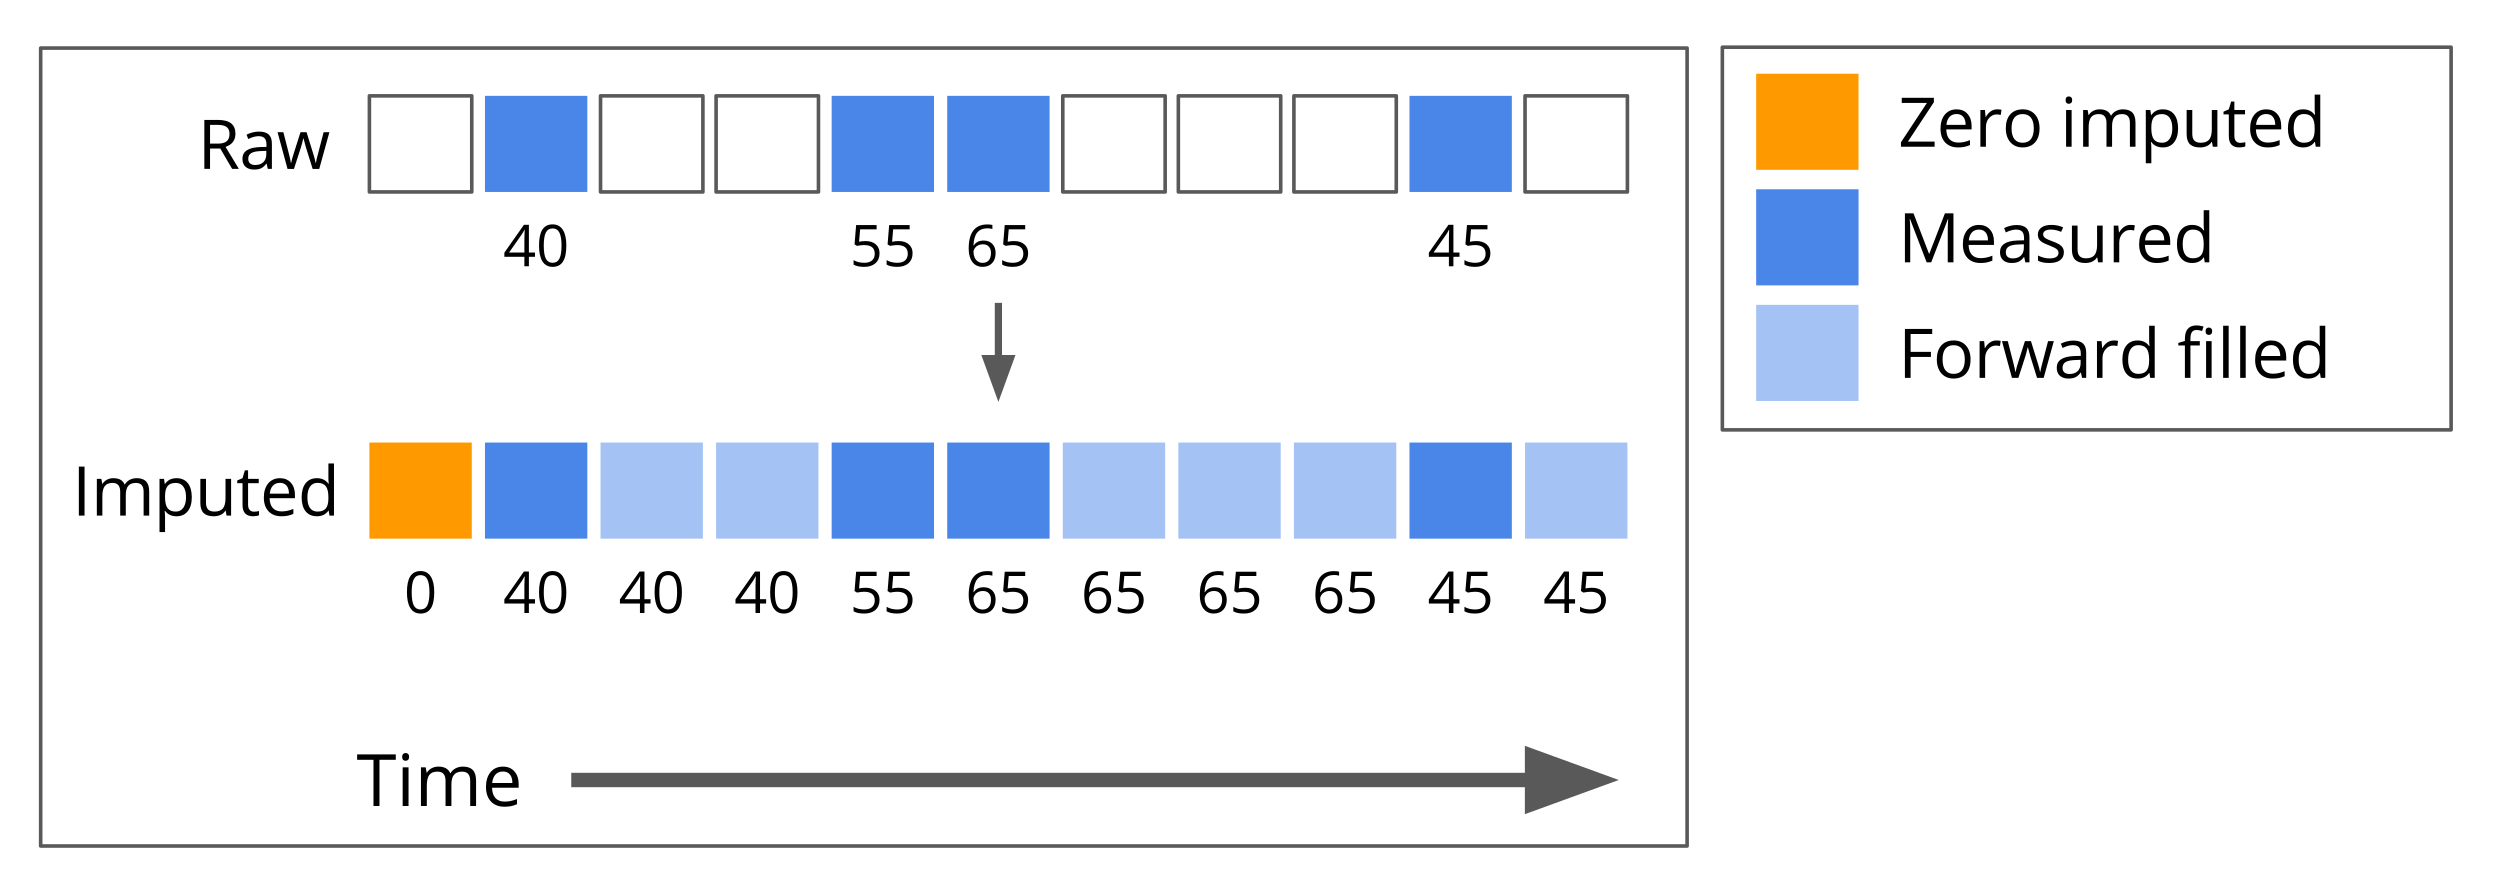 <?xml version="1.0" standalone="yes"?>

<svg version="1.1" viewBox="0.0 0.0 692.26 247.509" fill="none" stroke="none" stroke-linecap="square" stroke-miterlimit="10" xmlns="http://www.w3.org/2000/svg" xmlns:xlink="http://www.w3.org/1999/xlink"><clipPath id="p.0"><path d="m0 0l692.26 0l0 247.509l-692.26 0l0 -247.509z" clip-rule="nonzero"></path></clipPath><g clip-path="url(#p.0)"><path fill="#000000" fill-opacity="0.0" d="m0 0l692.26 0l0 247.509l-692.26 0z" fill-rule="nonzero"></path><path fill="#000000" fill-opacity="0.0" d="m102.289 26.54l28.346 0l0 26.614l-28.346 0z" fill-rule="nonzero"></path><path stroke="#595959" stroke-width="1.0" stroke-linejoin="round" stroke-linecap="butt" d="m102.289 26.54l28.346 0l0 26.614l-28.346 0z" fill-rule="nonzero"></path><path fill="#4a86e8" d="m134.289 26.54l28.346 0l0 26.614l-28.346 0z" fill-rule="nonzero"></path><path fill="#000000" fill-opacity="0.0" d="m166.289 26.54l28.346 0l0 26.614l-28.346 0z" fill-rule="nonzero"></path><path stroke="#595959" stroke-width="1.0" stroke-linejoin="round" stroke-linecap="butt" d="m166.289 26.54l28.346 0l0 26.614l-28.346 0z" fill-rule="nonzero"></path><path fill="#000000" fill-opacity="0.0" d="m198.289 26.54l28.346 0l0 26.614l-28.346 0z" fill-rule="nonzero"></path><path stroke="#595959" stroke-width="1.0" stroke-linejoin="round" stroke-linecap="butt" d="m198.289 26.54l28.346 0l0 26.614l-28.346 0z" fill-rule="nonzero"></path><path fill="#4a86e8" d="m230.289 26.54l28.346 0l0 26.614l-28.346 0z" fill-rule="nonzero"></path><path fill="#4a86e8" d="m262.289 26.54l28.346 0l0 26.614l-28.346 0z" fill-rule="nonzero"></path><path fill="#000000" fill-opacity="0.0" d="m294.289 26.54l28.346 0l0 26.614l-28.346 0z" fill-rule="nonzero"></path><path stroke="#595959" stroke-width="1.0" stroke-linejoin="round" stroke-linecap="butt" d="m294.289 26.54l28.346 0l0 26.614l-28.346 0z" fill-rule="nonzero"></path><path fill="#000000" fill-opacity="0.0" d="m326.289 26.54l28.346 0l0 26.614l-28.346 0z" fill-rule="nonzero"></path><path stroke="#595959" stroke-width="1.0" stroke-linejoin="round" stroke-linecap="butt" d="m326.289 26.54l28.346 0l0 26.614l-28.346 0z" fill-rule="nonzero"></path><path fill="#000000" fill-opacity="0.0" d="m358.289 26.54l28.346 0l0 26.614l-28.346 0z" fill-rule="nonzero"></path><path stroke="#595959" stroke-width="1.0" stroke-linejoin="round" stroke-linecap="butt" d="m358.289 26.54l28.346 0l0 26.614l-28.346 0z" fill-rule="nonzero"></path><path fill="#4a86e8" d="m390.289 26.54l28.346 0l0 26.614l-28.346 0z" fill-rule="nonzero"></path><path fill="#000000" fill-opacity="0.0" d="m422.289 26.54l28.346 0l0 26.614l-28.346 0z" fill-rule="nonzero"></path><path stroke="#595959" stroke-width="1.0" stroke-linejoin="round" stroke-linecap="butt" d="m422.289 26.54l28.346 0l0 26.614l-28.346 0z" fill-rule="nonzero"></path><path fill="#000000" fill-opacity="0.0" d="m124.619 49.378l47.685 0l0 35.496l-47.685 0z" fill-rule="nonzero"></path><path fill="#000000" d="m148.142 71.113l-1.688 0l0 2.625l-1.25 0l0 -2.625l-5.547 0l0 -1.141l5.422 -7.719l1.375 0l0 7.672l1.688 0l0 1.188zm-2.938 -1.188l0 -3.797q0 -1.109 0.078 -2.516l-0.062 0q-0.375 0.75 -0.703 1.234l-3.562 5.078l4.25 0zm11.617 -1.922q0 2.969 -0.938 4.438q-0.938 1.453 -2.859 1.453q-1.844 0 -2.812 -1.5q-0.953 -1.5 -0.953 -4.391q0 -2.984 0.922 -4.422q0.938 -1.453 2.844 -1.453q1.859 0 2.828 1.516q0.969 1.5 0.969 4.359zm-6.25 0q0 2.5 0.578 3.641q0.594 1.125 1.875 1.125q1.297 0 1.875 -1.141q0.594 -1.156 0.594 -3.625q0 -2.453 -0.594 -3.594q-0.578 -1.156 -1.875 -1.156q-1.281 0 -1.875 1.141q-0.578 1.125 -0.578 3.609z" fill-rule="nonzero"></path><path fill="#000000" fill-opacity="0.0" d="m220.619 49.378l47.685 0l0 35.496l-47.685 0z" fill-rule="nonzero"></path><path fill="#000000" d="m239.673 66.753q1.797 0 2.828 0.906q1.047 0.891 1.047 2.438q0 1.781 -1.141 2.797q-1.125 1.0 -3.109 1.0q-1.922 0 -2.938 -0.625l0 -1.25q0.547 0.359 1.359 0.562q0.812 0.188 1.594 0.188q1.375 0 2.141 -0.641q0.766 -0.656 0.766 -1.875q0 -2.391 -2.938 -2.391q-0.734 0 -1.984 0.219l-0.672 -0.422l0.438 -5.344l5.672 0l0 1.188l-4.562 0l-0.297 3.438q0.906 -0.188 1.797 -0.188zm9.148 0q1.797 0 2.828 0.906q1.047 0.891 1.047 2.438q0 1.781 -1.141 2.797q-1.125 1.0 -3.109 1.0q-1.922 0 -2.938 -0.625l0 -1.25q0.547 0.359 1.359 0.562q0.812 0.188 1.594 0.188q1.375 0 2.141 -0.641q0.766 -0.656 0.766 -1.875q0 -2.391 -2.938 -2.391q-0.734 0 -1.984 0.219l-0.672 -0.422l0.438 -5.344l5.672 0l0 1.188l-4.562 0l-0.297 3.438q0.906 -0.188 1.797 -0.188z" fill-rule="nonzero"></path><path fill="#000000" fill-opacity="0.0" d="m252.619 49.378l47.685 0l0 35.496l-47.685 0z" fill-rule="nonzero"></path><path fill="#000000" d="m268.235 68.847q0 -3.359 1.297 -5.031q1.312 -1.672 3.875 -1.672q0.891 0 1.391 0.156l0 1.109q-0.594 -0.188 -1.375 -0.188q-1.828 0 -2.797 1.141q-0.969 1.141 -1.062 3.594l0.094 0q0.859 -1.344 2.719 -1.344q1.531 0 2.422 0.938q0.891 0.922 0.891 2.516q0 1.781 -0.984 2.812q-0.969 1.016 -2.625 1.016q-1.766 0 -2.812 -1.328q-1.031 -1.344 -1.031 -3.719zm3.828 3.938q1.109 0 1.719 -0.688q0.625 -0.703 0.625 -2.031q0 -1.125 -0.578 -1.766q-0.562 -0.656 -1.703 -0.656q-0.703 0 -1.297 0.297q-0.578 0.281 -0.922 0.797q-0.344 0.5 -0.344 1.047q0 0.797 0.312 1.5q0.312 0.688 0.875 1.094q0.578 0.406 1.312 0.406zm8.758 -6.031q1.797 0 2.828 0.906q1.047 0.891 1.047 2.438q0 1.781 -1.141 2.797q-1.125 1.0 -3.109 1.0q-1.922 0 -2.938 -0.625l0 -1.25q0.547 0.359 1.359 0.562q0.812 0.188 1.594 0.188q1.375 0 2.141 -0.641q0.766 -0.656 0.766 -1.875q0 -2.391 -2.938 -2.391q-0.734 0 -1.984 0.219l-0.672 -0.422l0.438 -5.344l5.672 0l0 1.188l-4.562 0l-0.297 3.438q0.906 -0.188 1.797 -0.188z" fill-rule="nonzero"></path><path fill="#000000" fill-opacity="0.0" d="m380.619 49.378l47.685 0l0 35.496l-47.685 0z" fill-rule="nonzero"></path><path fill="#000000" d="m404.142 71.113l-1.688 0l0 2.625l-1.25 0l0 -2.625l-5.547 0l0 -1.141l5.422 -7.719l1.375 0l0 7.672l1.688 0l0 1.188zm-2.938 -1.188l0 -3.797q0 -1.109 0.078 -2.516l-0.062 0q-0.375 0.75 -0.703 1.234l-3.562 5.078l4.25 0zm7.617 -3.172q1.797 0 2.828 0.906q1.047 0.891 1.047 2.438q0 1.781 -1.141 2.797q-1.125 1.0 -3.109 1.0q-1.922 0 -2.938 -0.625l0 -1.25q0.547 0.359 1.359 0.562q0.812 0.188 1.594 0.188q1.375 0 2.141 -0.641q0.766 -0.656 0.766 -1.875q0 -2.391 -2.938 -2.391q-0.734 0 -1.984 0.219l-0.672 -0.422l0.438 -5.344l5.672 0l0 1.188l-4.562 0l-0.297 3.438q0.906 -0.188 1.797 -0.188z" fill-rule="nonzero"></path><path fill="#ff9900" d="m102.289 122.54l28.346 0l0 26.614l-28.346 0z" fill-rule="nonzero"></path><path fill="#4a86e8" d="m134.289 122.54l28.346 0l0 26.614l-28.346 0z" fill-rule="nonzero"></path><path fill="#a4c2f4" d="m166.289 122.54l28.346 0l0 26.614l-28.346 0z" fill-rule="nonzero"></path><path fill="#a4c2f4" d="m198.289 122.54l28.346 0l0 26.614l-28.346 0z" fill-rule="nonzero"></path><path fill="#4a86e8" d="m230.289 122.54l28.346 0l0 26.614l-28.346 0z" fill-rule="nonzero"></path><path fill="#4a86e8" d="m262.289 122.54l28.346 0l0 26.614l-28.346 0z" fill-rule="nonzero"></path><path fill="#a4c2f4" d="m294.289 122.54l28.346 0l0 26.614l-28.346 0z" fill-rule="nonzero"></path><path fill="#a4c2f4" d="m326.289 122.54l28.346 0l0 26.614l-28.346 0z" fill-rule="nonzero"></path><path fill="#a4c2f4" d="m358.289 122.54l28.346 0l0 26.614l-28.346 0z" fill-rule="nonzero"></path><path fill="#4a86e8" d="m390.289 122.54l28.346 0l0 26.614l-28.346 0z" fill-rule="nonzero"></path><path fill="#a4c2f4" d="m422.289 122.54l28.346 0l0 26.614l-28.346 0z" fill-rule="nonzero"></path><path fill="#000000" fill-opacity="0.0" d="m92.619 145.378l47.685 0l0 35.496l-47.685 0z" fill-rule="nonzero"></path><path fill="#000000" d="m120.247 164.003q0 2.969 -0.938 4.438q-0.938 1.453 -2.859 1.453q-1.844 0 -2.812 -1.5q-0.953 -1.5 -0.953 -4.391q0 -2.984 0.922 -4.422q0.938 -1.453 2.844 -1.453q1.859 0 2.828 1.516q0.969 1.5 0.969 4.359zm-6.25 0q0 2.5 0.578 3.641q0.594 1.125 1.875 1.125q1.297 0 1.875 -1.141q0.594 -1.156 0.594 -3.625q0 -2.453 -0.594 -3.594q-0.578 -1.156 -1.875 -1.156q-1.281 0 -1.875 1.141q-0.578 1.125 -0.578 3.609z" fill-rule="nonzero"></path><path fill="#000000" fill-opacity="0.0" d="m124.619 145.378l47.685 0l0 35.496l-47.685 0z" fill-rule="nonzero"></path><path fill="#000000" d="m148.142 167.113l-1.688 0l0 2.625l-1.25 0l0 -2.625l-5.547 0l0 -1.141l5.422 -7.719l1.375 0l0 7.672l1.688 0l0 1.188zm-2.938 -1.188l0 -3.797q0 -1.109 0.078 -2.516l-0.062 0q-0.375 0.75 -0.703 1.234l-3.562 5.078l4.25 0zm11.617 -1.922q0 2.969 -0.938 4.438q-0.938 1.453 -2.859 1.453q-1.844 0 -2.812 -1.5q-0.953 -1.5 -0.953 -4.391q0 -2.984 0.922 -4.422q0.938 -1.453 2.844 -1.453q1.859 0 2.828 1.516q0.969 1.5 0.969 4.359zm-6.25 0q0 2.5 0.578 3.641q0.594 1.125 1.875 1.125q1.297 0 1.875 -1.141q0.594 -1.156 0.594 -3.625q0 -2.453 -0.594 -3.594q-0.578 -1.156 -1.875 -1.156q-1.281 0 -1.875 1.141q-0.578 1.125 -0.578 3.609z" fill-rule="nonzero"></path><path fill="#000000" fill-opacity="0.0" d="m156.619 145.378l47.685 0l0 35.496l-47.685 0z" fill-rule="nonzero"></path><path fill="#000000" d="m180.142 167.113l-1.688 0l0 2.625l-1.25 0l0 -2.625l-5.547 0l0 -1.141l5.422 -7.719l1.375 0l0 7.672l1.688 0l0 1.188zm-2.938 -1.188l0 -3.797q0 -1.109 0.078 -2.516l-0.062 0q-0.375 0.75 -0.703 1.234l-3.562 5.078l4.25 0zm11.617 -1.922q0 2.969 -0.938 4.438q-0.938 1.453 -2.859 1.453q-1.844 0 -2.812 -1.5q-0.953 -1.5 -0.953 -4.391q0 -2.984 0.922 -4.422q0.938 -1.453 2.844 -1.453q1.859 0 2.828 1.516q0.969 1.5 0.969 4.359zm-6.25 0q0 2.5 0.578 3.641q0.594 1.125 1.875 1.125q1.297 0 1.875 -1.141q0.594 -1.156 0.594 -3.625q0 -2.453 -0.594 -3.594q-0.578 -1.156 -1.875 -1.156q-1.281 0 -1.875 1.141q-0.578 1.125 -0.578 3.609z" fill-rule="nonzero"></path><path fill="#000000" fill-opacity="0.0" d="m188.619 145.378l47.685 0l0 35.496l-47.685 0z" fill-rule="nonzero"></path><path fill="#000000" d="m212.142 167.113l-1.688 0l0 2.625l-1.25 0l0 -2.625l-5.547 0l0 -1.141l5.422 -7.719l1.375 0l0 7.672l1.688 0l0 1.188zm-2.938 -1.188l0 -3.797q0 -1.109 0.078 -2.516l-0.062 0q-0.375 0.75 -0.703 1.234l-3.562 5.078l4.25 0zm11.617 -1.922q0 2.969 -0.938 4.438q-0.938 1.453 -2.859 1.453q-1.844 0 -2.812 -1.5q-0.953 -1.5 -0.953 -4.391q0 -2.984 0.922 -4.422q0.938 -1.453 2.844 -1.453q1.859 0 2.828 1.516q0.969 1.5 0.969 4.359zm-6.25 0q0 2.5 0.578 3.641q0.594 1.125 1.875 1.125q1.297 0 1.875 -1.141q0.594 -1.156 0.594 -3.625q0 -2.453 -0.594 -3.594q-0.578 -1.156 -1.875 -1.156q-1.281 0 -1.875 1.141q-0.578 1.125 -0.578 3.609z" fill-rule="nonzero"></path><path fill="#000000" fill-opacity="0.0" d="m220.619 145.378l47.685 0l0 35.496l-47.685 0z" fill-rule="nonzero"></path><path fill="#000000" d="m239.673 162.753q1.797 0 2.828 0.906q1.047 0.891 1.047 2.438q0 1.781 -1.141 2.797q-1.125 1.0 -3.109 1.0q-1.922 0 -2.938 -0.625l0 -1.25q0.547 0.359 1.359 0.562q0.812 0.188 1.594 0.188q1.375 0 2.141 -0.641q0.766 -0.656 0.766 -1.875q0 -2.391 -2.938 -2.391q-0.734 0 -1.984 0.219l-0.672 -0.422l0.438 -5.344l5.672 0l0 1.188l-4.562 0l-0.297 3.438q0.906 -0.188 1.797 -0.188zm9.148 0q1.797 0 2.828 0.906q1.047 0.891 1.047 2.438q0 1.781 -1.141 2.797q-1.125 1.0 -3.109 1.0q-1.922 0 -2.938 -0.625l0 -1.25q0.547 0.359 1.359 0.562q0.812 0.188 1.594 0.188q1.375 0 2.141 -0.641q0.766 -0.656 0.766 -1.875q0 -2.391 -2.938 -2.391q-0.734 0 -1.984 0.219l-0.672 -0.422l0.438 -5.344l5.672 0l0 1.188l-4.562 0l-0.297 3.438q0.906 -0.188 1.797 -0.188z" fill-rule="nonzero"></path><path fill="#000000" fill-opacity="0.0" d="m252.619 145.378l47.685 0l0 35.496l-47.685 0z" fill-rule="nonzero"></path><path fill="#000000" d="m268.235 164.847q0 -3.359 1.297 -5.031q1.312 -1.672 3.875 -1.672q0.891 0 1.391 0.156l0 1.109q-0.594 -0.188 -1.375 -0.188q-1.828 0 -2.797 1.141q-0.969 1.141 -1.062 3.594l0.094 0q0.859 -1.344 2.719 -1.344q1.531 0 2.422 0.938q0.891 0.922 0.891 2.516q0 1.781 -0.984 2.812q-0.969 1.016 -2.625 1.016q-1.766 0 -2.812 -1.328q-1.031 -1.344 -1.031 -3.719zm3.828 3.938q1.109 0 1.719 -0.688q0.625 -0.703 0.625 -2.031q0 -1.125 -0.578 -1.766q-0.562 -0.656 -1.703 -0.656q-0.703 0 -1.297 0.297q-0.578 0.281 -0.922 0.797q-0.344 0.5 -0.344 1.047q0 0.797 0.312 1.5q0.312 0.688 0.875 1.094q0.578 0.406 1.312 0.406zm8.758 -6.031q1.797 0 2.828 0.906q1.047 0.891 1.047 2.438q0 1.781 -1.141 2.797q-1.125 1.0 -3.109 1.0q-1.922 0 -2.938 -0.625l0 -1.25q0.547 0.359 1.359 0.562q0.812 0.188 1.594 0.188q1.375 0 2.141 -0.641q0.766 -0.656 0.766 -1.875q0 -2.391 -2.938 -2.391q-0.734 0 -1.984 0.219l-0.672 -0.422l0.438 -5.344l5.672 0l0 1.188l-4.562 0l-0.297 3.438q0.906 -0.188 1.797 -0.188z" fill-rule="nonzero"></path><path fill="#000000" fill-opacity="0.0" d="m284.619 145.378l47.685 0l0 35.496l-47.685 0z" fill-rule="nonzero"></path><path fill="#000000" d="m300.235 164.847q0 -3.359 1.297 -5.031q1.312 -1.672 3.875 -1.672q0.891 0 1.391 0.156l0 1.109q-0.594 -0.188 -1.375 -0.188q-1.828 0 -2.797 1.141q-0.969 1.141 -1.062 3.594l0.094 0q0.859 -1.344 2.719 -1.344q1.531 0 2.422 0.938q0.891 0.922 0.891 2.516q0 1.781 -0.984 2.812q-0.969 1.016 -2.625 1.016q-1.766 0 -2.812 -1.328q-1.031 -1.344 -1.031 -3.719zm3.828 3.938q1.109 0 1.719 -0.688q0.625 -0.703 0.625 -2.031q0 -1.125 -0.578 -1.766q-0.562 -0.656 -1.703 -0.656q-0.703 0 -1.297 0.297q-0.578 0.281 -0.922 0.797q-0.344 0.5 -0.344 1.047q0 0.797 0.312 1.5q0.312 0.688 0.875 1.094q0.578 0.406 1.312 0.406zm8.758 -6.031q1.797 0 2.828 0.906q1.047 0.891 1.047 2.438q0 1.781 -1.141 2.797q-1.125 1.0 -3.109 1.0q-1.922 0 -2.938 -0.625l0 -1.25q0.547 0.359 1.359 0.562q0.812 0.188 1.594 0.188q1.375 0 2.141 -0.641q0.766 -0.656 0.766 -1.875q0 -2.391 -2.938 -2.391q-0.734 0 -1.984 0.219l-0.672 -0.422l0.438 -5.344l5.672 0l0 1.188l-4.562 0l-0.297 3.438q0.906 -0.188 1.797 -0.188z" fill-rule="nonzero"></path><path fill="#000000" fill-opacity="0.0" d="m316.619 145.378l47.685 0l0 35.496l-47.685 0z" fill-rule="nonzero"></path><path fill="#000000" d="m332.235 164.847q0 -3.359 1.297 -5.031q1.312 -1.672 3.875 -1.672q0.891 0 1.391 0.156l0 1.109q-0.594 -0.188 -1.375 -0.188q-1.828 0 -2.797 1.141q-0.969 1.141 -1.062 3.594l0.094 0q0.859 -1.344 2.719 -1.344q1.531 0 2.422 0.938q0.891 0.922 0.891 2.516q0 1.781 -0.984 2.812q-0.969 1.016 -2.625 1.016q-1.766 0 -2.812 -1.328q-1.031 -1.344 -1.031 -3.719zm3.828 3.938q1.109 0 1.719 -0.688q0.625 -0.703 0.625 -2.031q0 -1.125 -0.578 -1.766q-0.562 -0.656 -1.703 -0.656q-0.703 0 -1.297 0.297q-0.578 0.281 -0.922 0.797q-0.344 0.5 -0.344 1.047q0 0.797 0.312 1.5q0.312 0.688 0.875 1.094q0.578 0.406 1.312 0.406zm8.758 -6.031q1.797 0 2.828 0.906q1.047 0.891 1.047 2.438q0 1.781 -1.141 2.797q-1.125 1.0 -3.109 1.0q-1.922 0 -2.938 -0.625l0 -1.25q0.547 0.359 1.359 0.562q0.812 0.188 1.594 0.188q1.375 0 2.141 -0.641q0.766 -0.656 0.766 -1.875q0 -2.391 -2.938 -2.391q-0.734 0 -1.984 0.219l-0.672 -0.422l0.438 -5.344l5.672 0l0 1.188l-4.562 0l-0.297 3.438q0.906 -0.188 1.797 -0.188z" fill-rule="nonzero"></path><path fill="#000000" fill-opacity="0.0" d="m348.619 145.378l47.685 0l0 35.496l-47.685 0z" fill-rule="nonzero"></path><path fill="#000000" d="m364.235 164.847q0 -3.359 1.297 -5.031q1.312 -1.672 3.875 -1.672q0.891 0 1.391 0.156l0 1.109q-0.594 -0.188 -1.375 -0.188q-1.828 0 -2.797 1.141q-0.969 1.141 -1.062 3.594l0.094 0q0.859 -1.344 2.719 -1.344q1.531 0 2.422 0.938q0.891 0.922 0.891 2.516q0 1.781 -0.984 2.812q-0.969 1.016 -2.625 1.016q-1.766 0 -2.812 -1.328q-1.031 -1.344 -1.031 -3.719zm3.828 3.938q1.109 0 1.719 -0.688q0.625 -0.703 0.625 -2.031q0 -1.125 -0.578 -1.766q-0.562 -0.656 -1.703 -0.656q-0.703 0 -1.297 0.297q-0.578 0.281 -0.922 0.797q-0.344 0.5 -0.344 1.047q0 0.797 0.312 1.5q0.312 0.688 0.875 1.094q0.578 0.406 1.312 0.406zm8.758 -6.031q1.797 0 2.828 0.906q1.047 0.891 1.047 2.438q0 1.781 -1.141 2.797q-1.125 1.0 -3.109 1.0q-1.922 0 -2.938 -0.625l0 -1.25q0.547 0.359 1.359 0.562q0.812 0.188 1.594 0.188q1.375 0 2.141 -0.641q0.766 -0.656 0.766 -1.875q0 -2.391 -2.938 -2.391q-0.734 0 -1.984 0.219l-0.672 -0.422l0.438 -5.344l5.672 0l0 1.188l-4.562 0l-0.297 3.438q0.906 -0.188 1.797 -0.188z" fill-rule="nonzero"></path><path fill="#000000" fill-opacity="0.0" d="m380.619 145.378l47.685 0l0 35.496l-47.685 0z" fill-rule="nonzero"></path><path fill="#000000" d="m404.142 167.113l-1.688 0l0 2.625l-1.25 0l0 -2.625l-5.547 0l0 -1.141l5.422 -7.719l1.375 0l0 7.672l1.688 0l0 1.188zm-2.938 -1.188l0 -3.797q0 -1.109 0.078 -2.516l-0.062 0q-0.375 0.75 -0.703 1.234l-3.562 5.078l4.25 0zm7.617 -3.172q1.797 0 2.828 0.906q1.047 0.891 1.047 2.438q0 1.781 -1.141 2.797q-1.125 1.0 -3.109 1.0q-1.922 0 -2.938 -0.625l0 -1.25q0.547 0.359 1.359 0.562q0.812 0.188 1.594 0.188q1.375 0 2.141 -0.641q0.766 -0.656 0.766 -1.875q0 -2.391 -2.938 -2.391q-0.734 0 -1.984 0.219l-0.672 -0.422l0.438 -5.344l5.672 0l0 1.188l-4.562 0l-0.297 3.438q0.906 -0.188 1.797 -0.188z" fill-rule="nonzero"></path><path fill="#000000" fill-opacity="0.0" d="m412.619 145.378l47.685 0l0 35.496l-47.685 0z" fill-rule="nonzero"></path><path fill="#000000" d="m436.142 167.113l-1.688 0l0 2.625l-1.25 0l0 -2.625l-5.547 0l0 -1.141l5.422 -7.719l1.375 0l0 7.672l1.688 0l0 1.188zm-2.938 -1.188l0 -3.797q0 -1.109 0.078 -2.516l-0.062 0q-0.375 0.75 -0.703 1.234l-3.562 5.078l4.25 0zm7.617 -3.172q1.797 0 2.828 0.906q1.047 0.891 1.047 2.438q0 1.781 -1.141 2.797q-1.125 1.0 -3.109 1.0q-1.922 0 -2.938 -0.625l0 -1.25q0.547 0.359 1.359 0.562q0.812 0.188 1.594 0.188q1.375 0 2.141 -0.641q0.766 -0.656 0.766 -1.875q0 -2.391 -2.938 -2.391q-0.734 0 -1.984 0.219l-0.672 -0.422l0.438 -5.344l5.672 0l0 1.188l-4.562 0l-0.297 3.438q0.906 -0.188 1.797 -0.188z" fill-rule="nonzero"></path><path fill="#000000" fill-opacity="0.0" d="m-0.766 120.147l115.402 0l0 31.402l-115.402 0z" fill-rule="nonzero"></path><path fill="#000000" d="m21.832 142.768l0 -13.562l1.578 0l0 13.562l-1.578 0zm17.936 0l0 -6.609q0 -1.219 -0.531 -1.828q-0.516 -0.609 -1.609 -0.609q-1.438 0 -2.125 0.828q-0.672 0.828 -0.672 2.547l0 5.672l-1.547 0l0 -6.609q0 -1.219 -0.531 -1.828q-0.516 -0.609 -1.609 -0.609q-1.453 0 -2.125 0.875q-0.672 0.859 -0.672 2.844l0 5.328l-1.531 0l0 -10.172l1.25 0l0.25 1.391l0.062 0q0.438 -0.734 1.234 -1.156q0.797 -0.422 1.781 -0.422q2.375 0 3.109 1.734l0.078 0q0.453 -0.797 1.312 -1.266q0.875 -0.469 1.969 -0.469q1.734 0 2.594 0.891q0.859 0.891 0.859 2.828l0 6.641l-1.547 0zm9.119 0.188q-0.984 0 -1.812 -0.359q-0.812 -0.375 -1.375 -1.141l-0.109 0q0.109 0.891 0.109 1.688l0 4.188l-1.531 0l0 -14.734l1.25 0l0.203 1.391l0.078 0q0.594 -0.828 1.375 -1.203q0.797 -0.375 1.812 -0.375q2.031 0 3.125 1.391q1.094 1.375 1.094 3.875q0 2.5 -1.125 3.891q-1.109 1.391 -3.094 1.391zm-0.219 -9.234q-1.562 0 -2.266 0.875q-0.688 0.859 -0.703 2.734l0 0.344q0 2.141 0.719 3.062q0.719 0.922 2.281 0.922q1.328 0 2.062 -1.062q0.75 -1.062 0.75 -2.938q0 -1.906 -0.75 -2.922q-0.734 -1.016 -2.094 -1.016zm8.37 -1.125l0 6.594q0 1.25 0.562 1.859q0.578 0.609 1.781 0.609q1.594 0 2.328 -0.859q0.734 -0.875 0.734 -2.859l0 -5.344l1.547 0l0 10.172l-1.266 0l-0.234 -1.359l-0.078 0q-0.469 0.75 -1.312 1.156q-0.844 0.391 -1.922 0.391q-1.844 0 -2.781 -0.875q-0.922 -0.891 -0.922 -2.828l0 -6.656l1.562 0zm13.294 9.094q0.406 0 0.781 -0.062q0.391 -0.062 0.609 -0.125l0 1.172q-0.25 0.125 -0.75 0.203q-0.484 0.078 -0.875 0.078q-2.938 0 -2.938 -3.109l0 -6.047l-1.469 0l0 -0.75l1.469 -0.641l0.641 -2.172l0.891 0l0 2.359l2.953 0l0 1.203l-2.953 0l0 5.984q0 0.922 0.438 1.422q0.438 0.484 1.203 0.484zm7.586 1.266q-2.25 0 -3.562 -1.375q-1.297 -1.375 -1.297 -3.812q0 -2.453 1.203 -3.906q1.219 -1.453 3.266 -1.453q1.906 0 3.016 1.266q1.125 1.25 1.125 3.312l0 0.969l-7.016 0q0.047 1.797 0.906 2.734q0.859 0.922 2.422 0.922q1.641 0 3.25 -0.688l0 1.375q-0.812 0.344 -1.547 0.5q-0.734 0.156 -1.766 0.156zm-0.406 -9.25q-1.234 0 -1.969 0.797q-0.719 0.797 -0.844 2.203l5.312 0q0 -1.453 -0.656 -2.219q-0.641 -0.781 -1.844 -0.781zm13.498 7.703l-0.078 0q-1.062 1.547 -3.188 1.547q-2.0 0 -3.109 -1.359q-1.109 -1.375 -1.109 -3.891q0 -2.516 1.109 -3.906q1.125 -1.391 3.109 -1.391q2.062 0 3.172 1.516l0.125 0l-0.078 -0.734l-0.031 -0.719l0 -4.141l1.547 0l0 14.438l-1.25 0l-0.219 -1.359zm-3.078 0.25q1.578 0 2.281 -0.859q0.719 -0.859 0.719 -2.766l0 -0.328q0 -2.156 -0.719 -3.078q-0.719 -0.922 -2.297 -0.922q-1.359 0 -2.078 1.062q-0.719 1.047 -0.719 2.969q0 1.938 0.719 2.938q0.719 0.984 2.094 0.984z" fill-rule="nonzero"></path><path fill="#000000" fill-opacity="0.0" d="m15.234 24.147l115.402 0l0 31.402l-115.402 0z" fill-rule="nonzero"></path><path fill="#000000" d="m58.162 41.127l0 5.641l-1.578 0l0 -13.562l3.719 0q2.5 0 3.688 0.953q1.203 0.953 1.203 2.875q0 2.688 -2.734 3.641l3.687 6.094l-1.859 0l-3.297 -5.641l-2.828 0zm0 -1.359l2.172 0q1.672 0 2.438 -0.656q0.781 -0.672 0.781 -2.0q0 -1.344 -0.797 -1.938q-0.781 -0.594 -2.531 -0.594l-2.062 0l0 5.188zm15.986 7.0l-0.312 -1.453l-0.078 0q-0.75 0.969 -1.516 1.312q-0.75 0.328 -1.891 0.328q-1.5 0 -2.359 -0.781q-0.859 -0.781 -0.859 -2.219q0 -3.078 4.922 -3.234l1.734 -0.047l0 -0.625q0 -1.203 -0.516 -1.766q-0.516 -0.578 -1.656 -0.578q-1.266 0 -2.875 0.781l-0.469 -1.188q0.75 -0.406 1.641 -0.625q0.906 -0.234 1.797 -0.234q1.828 0 2.703 0.812q0.875 0.797 0.875 2.578l0 6.938l-1.141 0zm-3.484 -1.078q1.438 0 2.25 -0.781q0.828 -0.797 0.828 -2.219l0 -0.922l-1.531 0.062q-1.844 0.062 -2.656 0.578q-0.812 0.5 -0.812 1.562q0 0.844 0.5 1.281q0.516 0.438 1.422 0.438zm15.907 1.078l-1.859 -5.969q-0.188 -0.547 -0.672 -2.484l-0.062 0q-0.375 1.625 -0.656 2.5l-1.922 5.953l-1.781 0l-2.766 -10.172l1.609 0q0.984 3.828 1.5 5.844q0.516 2.0 0.594 2.688l0.062 0q0.109 -0.516 0.328 -1.359q0.234 -0.844 0.406 -1.328l1.859 -5.844l1.672 0l1.812 5.844q0.516 1.594 0.703 2.672l0.078 0q0.031 -0.328 0.188 -1.016q0.172 -0.703 1.953 -7.5l1.594 0l-2.812 10.172l-1.828 0z" fill-rule="nonzero"></path><path fill="#000000" fill-opacity="0.0" d="m276.462 84.874l0 26.425" fill-rule="nonzero"></path><path stroke="#595959" stroke-width="2.0" stroke-linejoin="round" stroke-linecap="butt" d="m276.462 84.874l0 14.425" fill-rule="evenodd"></path><path fill="#595959" stroke="#595959" stroke-width="2.0" stroke-linecap="butt" d="m273.158 99.299l3.303 9.076l3.303 -9.076z" fill-rule="evenodd"></path><path fill="#000000" fill-opacity="0.0" d="m160.178 215.984l288.063 0" fill-rule="nonzero"></path><path stroke="#595959" stroke-width="4.0" stroke-linejoin="round" stroke-linecap="butt" d="m160.178 215.984l264.063 0" fill-rule="evenodd"></path><path fill="#595959" stroke="#595959" stroke-width="4.0" stroke-linecap="butt" d="m424.241 222.591l18.152 -6.607l-18.152 -6.607z" fill-rule="evenodd"></path><path fill="#000000" fill-opacity="0.0" d="m28.62 197.716l186.142 0l0 36.535l-186.142 0z" fill-rule="nonzero"></path><path fill="#000000" d="m105.077 223.184l-1.656 0l0 -12.797l-4.531 0l0 -1.484l10.703 0l0 1.484l-4.516 0l0 12.797zm8.049 0l-1.625 0l0 -10.703l1.625 0l0 10.703zm-1.766 -13.609q0 -0.547 0.266 -0.797q0.281 -0.266 0.703 -0.266q0.391 0 0.672 0.266q0.281 0.25 0.281 0.797q0 0.547 -0.281 0.828q-0.281 0.266 -0.672 0.266q-0.422 0 -0.703 -0.266q-0.266 -0.281 -0.266 -0.828zm18.84 13.609l0 -6.969q0 -1.281 -0.547 -1.906q-0.547 -0.641 -1.703 -0.641q-1.5 0 -2.234 0.875q-0.719 0.859 -0.719 2.656l0 5.984l-1.625 0l0 -6.969q0 -1.281 -0.547 -1.906q-0.547 -0.641 -1.703 -0.641q-1.531 0 -2.234 0.906q-0.703 0.906 -0.703 3.0l0 5.609l-1.625 0l0 -10.703l1.312 0l0.266 1.469l0.078 0q0.469 -0.781 1.297 -1.219q0.844 -0.453 1.875 -0.453q2.5 0 3.281 1.828l0.078 0q0.469 -0.844 1.375 -1.328q0.922 -0.5 2.078 -0.5q1.812 0 2.719 0.938q0.906 0.938 0.906 2.984l0 6.984l-1.625 0zm9.479 0.203q-2.359 0 -3.734 -1.453q-1.375 -1.453 -1.375 -4.016q0 -2.594 1.266 -4.109q1.281 -1.531 3.438 -1.531q2.0 0 3.172 1.328q1.172 1.328 1.172 3.5l0 1.016l-7.375 0q0.062 1.891 0.953 2.875q0.906 0.969 2.547 0.969q1.734 0 3.422 -0.719l0 1.438q-0.859 0.375 -1.625 0.531q-0.766 0.172 -1.859 0.172zm-0.438 -9.75q-1.281 0 -2.047 0.844q-0.766 0.844 -0.906 2.328l5.594 0q0 -1.531 -0.688 -2.344q-0.672 -0.828 -1.953 -0.828z" fill-rule="nonzero"></path><path fill="#4a86e8" d="m486.289 52.409l28.346 0l0 26.614l-28.346 0z" fill-rule="nonzero"></path><path fill="#000000" fill-opacity="0.0" d="m516.619 50.015l109.795 0l0 31.402l-109.795 0z" fill-rule="nonzero"></path><path fill="#000000" d="m533.494 72.636l-4.609 -12.031l-0.078 0q0.141 1.438 0.141 3.406l0 8.625l-1.469 0l0 -13.562l2.375 0l4.297 11.188l0.078 0l4.328 -11.188l2.359 0l0 13.562l-1.578 0l0 -8.734q0 -1.516 0.125 -3.266l-0.062 0l-4.641 12.0l-1.266 0zm14.89 0.188q-2.25 0 -3.562 -1.375q-1.297 -1.375 -1.297 -3.812q0 -2.453 1.203 -3.906q1.219 -1.453 3.266 -1.453q1.906 0 3.016 1.266q1.125 1.25 1.125 3.312l0 0.969l-7.016 0q0.047 1.797 0.906 2.734q0.859 0.922 2.422 0.922q1.641 0 3.25 -0.688l0 1.375q-0.812 0.344 -1.547 0.5q-0.734 0.156 -1.766 0.156zm-0.406 -9.25q-1.234 0 -1.969 0.797q-0.719 0.797 -0.844 2.203l5.312 0q0 -1.453 -0.656 -2.219q-0.641 -0.781 -1.844 -0.781zm12.842 9.062l-0.312 -1.453l-0.078 0q-0.75 0.969 -1.516 1.312q-0.75 0.328 -1.891 0.328q-1.5 0 -2.359 -0.781q-0.859 -0.781 -0.859 -2.219q0 -3.078 4.922 -3.234l1.734 -0.047l0 -0.625q0 -1.203 -0.516 -1.766q-0.516 -0.578 -1.656 -0.578q-1.266 0 -2.875 0.781l-0.469 -1.188q0.75 -0.406 1.641 -0.625q0.906 -0.234 1.797 -0.234q1.828 0 2.703 0.812q0.875 0.797 0.875 2.578l0 6.938l-1.141 0zm-3.484 -1.078q1.438 0 2.25 -0.781q0.828 -0.797 0.828 -2.219l0 -0.922l-1.531 0.062q-1.844 0.062 -2.656 0.578q-0.812 0.5 -0.812 1.562q0 0.844 0.5 1.281q0.516 0.438 1.422 0.438zm14.157 -1.703q0 1.422 -1.062 2.203q-1.047 0.766 -2.953 0.766q-2.031 0 -3.156 -0.641l0 -1.438q0.734 0.375 1.562 0.594q0.844 0.219 1.625 0.219q1.203 0 1.844 -0.391q0.656 -0.391 0.656 -1.172q0 -0.594 -0.516 -1.016q-0.516 -0.422 -2.0 -1.0q-1.422 -0.531 -2.031 -0.922q-0.594 -0.391 -0.891 -0.891q-0.281 -0.516 -0.281 -1.203q0 -1.25 1.0 -1.969q1.016 -0.719 2.781 -0.719q1.641 0 3.219 0.672l-0.547 1.25q-1.531 -0.625 -2.781 -0.625q-1.094 0 -1.656 0.344q-0.547 0.344 -0.547 0.938q0 0.422 0.203 0.703q0.203 0.281 0.672 0.547q0.469 0.266 1.781 0.75q1.812 0.656 2.438 1.328q0.641 0.672 0.641 1.672zm3.791 -7.391l0 6.594q0 1.25 0.562 1.859q0.578 0.609 1.781 0.609q1.594 0 2.328 -0.859q0.734 -0.875 0.734 -2.859l0 -5.344l1.547 0l0 10.172l-1.266 0l-0.234 -1.359l-0.078 0q-0.469 0.75 -1.312 1.156q-0.844 0.391 -1.922 0.391q-1.844 0 -2.781 -0.875q-0.922 -0.891 -0.922 -2.828l0 -6.656l1.562 0zm14.638 -0.188q0.688 0 1.219 0.109l-0.203 1.438q-0.641 -0.141 -1.125 -0.141q-1.234 0 -2.109 1.0q-0.875 1.0 -0.875 2.5l0 5.453l-1.531 0l0 -10.172l1.266 0l0.172 1.891l0.078 0q0.562 -1.0 1.359 -1.531q0.797 -0.547 1.75 -0.547zm7.272 10.547q-2.25 0 -3.562 -1.375q-1.297 -1.375 -1.297 -3.812q0 -2.453 1.203 -3.906q1.219 -1.453 3.266 -1.453q1.906 0 3.016 1.266q1.125 1.25 1.125 3.312l0 0.969l-7.016 0q0.047 1.797 0.906 2.734q0.859 0.922 2.422 0.922q1.641 0 3.25 -0.688l0 1.375q-0.812 0.344 -1.547 0.5q-0.734 0.156 -1.766 0.156zm-0.406 -9.25q-1.234 0 -1.969 0.797q-0.719 0.797 -0.844 2.203l5.312 0q0 -1.453 -0.656 -2.219q-0.641 -0.781 -1.844 -0.781zm13.498 7.703l-0.078 0q-1.062 1.547 -3.188 1.547q-2.0 0 -3.109 -1.359q-1.109 -1.375 -1.109 -3.891q0 -2.516 1.109 -3.906q1.125 -1.391 3.109 -1.391q2.062 0 3.172 1.516l0.125 0l-0.078 -0.734l-0.031 -0.719l0 -4.141l1.547 0l0 14.438l-1.25 0l-0.219 -1.359zm-3.078 0.25q1.578 0 2.281 -0.859q0.719 -0.859 0.719 -2.766l0 -0.328q0 -2.156 -0.719 -3.078q-0.719 -0.922 -2.297 -0.922q-1.359 0 -2.078 1.062q-0.719 1.047 -0.719 2.969q0 1.938 0.719 2.938q0.719 0.984 2.094 0.984z" fill-rule="nonzero"></path><path fill="#a4c2f4" d="m486.289 84.409l28.346 0l0 26.614l-28.346 0z" fill-rule="nonzero"></path><path fill="#ff9900" d="m486.289 20.409l28.346 0l0 26.614l-28.346 0z" fill-rule="nonzero"></path><path fill="#000000" fill-opacity="0.0" d="m516.619 18.015l236.315 0l0 31.402l-236.315 0z" fill-rule="nonzero"></path><path fill="#000000" d="m535.698 40.636l-9.312 0l0 -1.234l7.188 -10.906l-6.969 0l0 -1.422l8.891 0l0 1.234l-7.188 10.906l7.391 0l0 1.422zm6.493 0.188q-2.25 0 -3.562 -1.375q-1.297 -1.375 -1.297 -3.812q0 -2.453 1.203 -3.906q1.219 -1.453 3.266 -1.453q1.906 0 3.016 1.266q1.125 1.25 1.125 3.312l0 0.969l-7.016 0q0.047 1.797 0.906 2.734q0.859 0.922 2.422 0.922q1.641 0 3.25 -0.688l0 1.375q-0.812 0.344 -1.547 0.5q-0.734 0.156 -1.766 0.156zm-0.406 -9.25q-1.234 0 -1.969 0.797q-0.719 0.797 -0.844 2.203l5.312 0q0 -1.453 -0.656 -2.219q-0.641 -0.781 -1.844 -0.781zm11.217 -1.297q0.688 0 1.219 0.109l-0.203 1.438q-0.641 -0.141 -1.125 -0.141q-1.234 0 -2.109 1q-0.875 1.0 -0.875 2.5l0 5.453l-1.531 0l0 -10.172l1.266 0l0.172 1.891l0.078 0q0.562 -1 1.359 -1.531q0.797 -0.547 1.75 -0.547zm11.756 5.266q0 2.484 -1.25 3.891q-1.25 1.391 -3.453 1.391q-1.375 0 -2.438 -0.641q-1.047 -0.641 -1.625 -1.828q-0.578 -1.203 -0.578 -2.812q0 -2.484 1.234 -3.875q1.25 -1.391 3.469 -1.391q2.125 0 3.375 1.422q1.266 1.422 1.266 3.844zm-7.75 0q0 1.953 0.781 2.969q0.781 1.016 2.297 1.016q1.516 0 2.297 -1.016q0.781 -1.016 0.781 -2.969q0 -1.938 -0.781 -2.938q-0.781 -1.016 -2.312 -1.016q-1.516 0 -2.297 1q-0.766 0.984 -0.766 2.953zm16.63 5.094l-1.531 0l0 -10.172l1.531 0l0 10.172zm-1.672 -12.922q0 -0.531 0.25 -0.766q0.266 -0.25 0.656 -0.25q0.375 0 0.641 0.25q0.281 0.25 0.281 0.766q0 0.516 -0.281 0.781q-0.266 0.25 -0.641 0.25q-0.391 0 -0.656 -0.25q-0.25 -0.266 -0.25 -0.781zm17.812 12.922l0 -6.609q0 -1.219 -0.531 -1.828q-0.516 -0.609 -1.609 -0.609q-1.438 0 -2.125 0.828q-0.672 0.828 -0.672 2.547l0 5.672l-1.547 0l0 -6.609q0 -1.219 -0.531 -1.828q-0.516 -0.609 -1.609 -0.609q-1.453 0 -2.125 0.875q-0.672 0.859 -0.672 2.844l0 5.328l-1.531 0l0 -10.172l1.25 0l0.25 1.391l0.062 0q0.438 -0.734 1.234 -1.156q0.797 -0.422 1.781 -0.422q2.375 0 3.109 1.734l0.078 0q0.453 -0.797 1.312 -1.266q0.875 -0.469 1.969 -0.469q1.734 0 2.594 0.891q0.859 0.891 0.859 2.828l0 6.641l-1.547 0zm9.119 0.188q-0.984 0 -1.812 -0.359q-0.812 -0.375 -1.375 -1.141l-0.109 0q0.109 0.891 0.109 1.688l0 4.188l-1.531 0l0 -14.734l1.25 0l0.203 1.391l0.078 0q0.594 -0.828 1.375 -1.203q0.797 -0.375 1.812 -0.375q2.031 0 3.125 1.391q1.094 1.375 1.094 3.875q0 2.5 -1.125 3.891q-1.109 1.391 -3.094 1.391zm-0.219 -9.234q-1.562 0 -2.266 0.875q-0.688 0.859 -0.703 2.734l0 0.344q0 2.141 0.719 3.062q0.719 0.922 2.281 0.922q1.328 0 2.062 -1.062q0.75 -1.062 0.75 -2.938q0 -1.906 -0.75 -2.922q-0.734 -1.016 -2.094 -1.016zm8.37 -1.125l0 6.594q0 1.25 0.562 1.859q0.578 0.609 1.781 0.609q1.594 0 2.328 -0.859q0.734 -0.875 0.734 -2.859l0 -5.344l1.547 0l0 10.172l-1.266 0l-0.234 -1.359l-0.078 0q-0.469 0.75 -1.312 1.156q-0.844 0.391 -1.922 0.391q-1.844 0 -2.781 -0.875q-0.922 -0.891 -0.922 -2.828l0 -6.656l1.562 0zm13.294 9.094q0.406 0 0.781 -0.062q0.391 -0.062 0.609 -0.125l0 1.172q-0.25 0.125 -0.75 0.203q-0.484 0.078 -0.875 0.078q-2.938 0 -2.938 -3.109l0 -6.047l-1.469 0l0 -0.75l1.469 -0.641l0.641 -2.172l0.891 0l0 2.359l2.953 0l0 1.203l-2.953 0l0 5.984q0 0.922 0.438 1.422q0.438 0.484 1.203 0.484zm7.586 1.266q-2.25 0 -3.562 -1.375q-1.297 -1.375 -1.297 -3.812q0 -2.453 1.203 -3.906q1.219 -1.453 3.266 -1.453q1.906 0 3.016 1.266q1.125 1.25 1.125 3.312l0 0.969l-7.016 0q0.047 1.797 0.906 2.734q0.859 0.922 2.422 0.922q1.641 0 3.25 -0.688l0 1.375q-0.812 0.344 -1.547 0.5q-0.734 0.156 -1.766 0.156zm-0.406 -9.25q-1.234 0 -1.969 0.797q-0.719 0.797 -0.844 2.203l5.312 0q0 -1.453 -0.656 -2.219q-0.641 -0.781 -1.844 -0.781zm13.498 7.703l-0.078 0q-1.062 1.547 -3.188 1.547q-2.0 0 -3.109 -1.359q-1.109 -1.375 -1.109 -3.891q0 -2.516 1.109 -3.906q1.125 -1.391 3.109 -1.391q2.062 0 3.172 1.516l0.125 0l-0.078 -0.734l-0.031 -0.719l0 -4.141l1.547 0l0 14.437l-1.25 0l-0.219 -1.359zm-3.078 0.25q1.578 0 2.281 -0.859q0.719 -0.859 0.719 -2.766l0 -0.328q0 -2.156 -0.719 -3.078q-0.719 -0.922 -2.297 -0.922q-1.359 0 -2.078 1.062q-0.719 1.047 -0.719 2.969q0 1.938 0.719 2.938q0.719 0.984 2.094 0.984z" fill-rule="nonzero"></path><path fill="#000000" fill-opacity="0.0" d="m516.619 82.015l147.15 0l0 31.402l-147.15 0z" fill-rule="nonzero"></path><path fill="#000000" d="m529.057 104.636l-1.578 0l0 -13.562l7.562 0l0 1.406l-5.984 0l0 4.953l5.625 0l0 1.406l-5.625 0l0 5.797zm16.597 -5.094q0 2.484 -1.25 3.891q-1.25 1.391 -3.453 1.391q-1.375 0 -2.438 -0.641q-1.047 -0.641 -1.625 -1.828q-0.578 -1.203 -0.578 -2.812q0 -2.484 1.234 -3.875q1.25 -1.391 3.469 -1.391q2.125 0 3.375 1.422q1.266 1.422 1.266 3.844zm-7.75 0q0 1.953 0.781 2.969q0.781 1.016 2.297 1.016q1.516 0 2.297 -1.016q0.781 -1.016 0.781 -2.969q0 -1.938 -0.781 -2.938q-0.781 -1.016 -2.312 -1.016q-1.516 0 -2.297 1.0q-0.766 0.984 -0.766 2.953zm14.878 -5.266q0.688 0 1.219 0.109l-0.203 1.438q-0.641 -0.141 -1.125 -0.141q-1.234 0 -2.109 1.0q-0.875 1.0 -0.875 2.5l0 5.453l-1.531 0l0 -10.172l1.266 0l0.172 1.891l0.078 0q0.562 -1.0 1.359 -1.531q0.797 -0.547 1.75 -0.547zm11.287 10.359l-1.859 -5.969q-0.188 -0.547 -0.672 -2.484l-0.062 0q-0.375 1.625 -0.656 2.5l-1.922 5.953l-1.781 0l-2.766 -10.172l1.609 0q0.984 3.828 1.5 5.844q0.516 2.0 0.594 2.688l0.062 0q0.109 -0.516 0.328 -1.359q0.234 -0.844 0.406 -1.328l1.859 -5.844l1.672 0l1.812 5.844q0.516 1.594 0.703 2.672l0.078 0q0.031 -0.328 0.188 -1.016q0.172 -0.703 1.953 -7.5l1.594 0l-2.812 10.172l-1.828 0zm12.465 0l-0.312 -1.453l-0.078 0q-0.75 0.969 -1.516 1.312q-0.75 0.328 -1.891 0.328q-1.5 0 -2.359 -0.781q-0.859 -0.781 -0.859 -2.219q0 -3.078 4.922 -3.234l1.734 -0.047l0 -0.625q0 -1.203 -0.516 -1.766q-0.516 -0.578 -1.656 -0.578q-1.266 0 -2.875 0.781l-0.469 -1.188q0.75 -0.406 1.641 -0.625q0.906 -0.234 1.797 -0.234q1.828 0 2.703 0.812q0.875 0.797 0.875 2.578l0 6.938l-1.141 0zm-3.484 -1.078q1.438 0 2.25 -0.781q0.828 -0.797 0.828 -2.219l0 -0.922l-1.531 0.062q-1.844 0.062 -2.656 0.578q-0.812 0.5 -0.812 1.562q0 0.844 0.5 1.281q0.516 0.438 1.422 0.438zm12.235 -9.281q0.688 0 1.219 0.109l-0.203 1.438q-0.641 -0.141 -1.125 -0.141q-1.234 0 -2.109 1.0q-0.875 1.0 -0.875 2.5l0 5.453l-1.531 0l0 -10.172l1.266 0l0.172 1.891l0.078 0q0.562 -1.0 1.359 -1.531q0.797 -0.547 1.75 -0.547zm9.897 9.0l-0.078 0q-1.062 1.547 -3.188 1.547q-2.0 0 -3.109 -1.359q-1.109 -1.375 -1.109 -3.891q0 -2.516 1.109 -3.906q1.125 -1.391 3.109 -1.391q2.062 0 3.172 1.516l0.125 0l-0.078 -0.734l-0.031 -0.719l0 -4.141l1.547 0l0 14.438l-1.25 0l-0.219 -1.359zm-3.078 0.25q1.578 0 2.281 -0.859q0.719 -0.859 0.719 -2.766l0 -0.328q0 -2.156 -0.719 -3.078q-0.719 -0.922 -2.297 -0.922q-1.359 0 -2.078 1.062q-0.719 1.047 -0.719 2.969q0 1.938 0.719 2.938q0.719 0.984 2.094 0.984zm17.029 -7.859l-2.594 0l0 8.969l-1.531 0l0 -8.969l-1.828 0l0 -0.703l1.828 -0.547l0 -0.578q0 -3.734 3.266 -3.734q0.812 0 1.891 0.312l-0.391 1.234q-0.891 -0.281 -1.531 -0.281q-0.859 0 -1.281 0.578q-0.422 0.578 -0.422 1.859l0 0.656l2.594 0l0 1.203zm3.275 8.969l-1.531 0l0 -10.172l1.531 0l0 10.172zm-1.672 -12.922q0 -0.531 0.25 -0.766q0.266 -0.25 0.656 -0.25q0.375 0 0.641 0.25q0.281 0.25 0.281 0.766q0 0.516 -0.281 0.781q-0.266 0.25 -0.641 0.25q-0.391 0 -0.656 -0.25q-0.25 -0.266 -0.25 -0.781zm6.391 12.922l-1.531 0l0 -14.438l1.531 0l0 14.438zm4.719 0l-1.531 0l0 -14.438l1.531 0l0 14.438zm7.469 0.188q-2.25 0 -3.562 -1.375q-1.297 -1.375 -1.297 -3.812q0 -2.453 1.203 -3.906q1.219 -1.453 3.266 -1.453q1.906 0 3.016 1.266q1.125 1.25 1.125 3.312l0 0.969l-7.016 0q0.047 1.797 0.906 2.734q0.859 0.922 2.422 0.922q1.641 0 3.25 -0.688l0 1.375q-0.812 0.344 -1.547 0.5q-0.734 0.156 -1.766 0.156zm-0.406 -9.25q-1.234 0 -1.969 0.797q-0.719 0.797 -0.844 2.203l5.312 0q0 -1.453 -0.656 -2.219q-0.641 -0.781 -1.844 -0.781zm13.498 7.703l-0.078 0q-1.062 1.547 -3.188 1.547q-2.0 0 -3.109 -1.359q-1.109 -1.375 -1.109 -3.891q0 -2.516 1.109 -3.906q1.125 -1.391 3.109 -1.391q2.062 0 3.172 1.516l0.125 0l-0.078 -0.734l-0.031 -0.719l0 -4.141l1.547 0l0 14.438l-1.25 0l-0.219 -1.359zm-3.078 0.25q1.578 0 2.281 -0.859q0.719 -0.859 0.719 -2.766l0 -0.328q0 -2.156 -0.719 -3.078q-0.719 -0.922 -2.297 -0.922q-1.359 0 -2.078 1.062q-0.719 1.047 -0.719 2.969q0 1.938 0.719 2.938q0.719 0.984 2.094 0.984z" fill-rule="nonzero"></path><path fill="#000000" fill-opacity="0.0" d="m476.926 13.076l201.795 0l0 105.953l-201.795 0z" fill-rule="nonzero"></path><path stroke="#595959" stroke-width="1.0" stroke-linejoin="round" stroke-linecap="butt" d="m476.926 13.076l201.795 0l0 105.953l-201.795 0z" fill-rule="nonzero"></path><path fill="#000000" fill-opacity="0.0" d="m11.26 13.312l455.906 0l0 220.945l-455.906 0z" fill-rule="nonzero"></path><path stroke="#595959" stroke-width="1.0" stroke-linejoin="round" stroke-linecap="butt" d="m11.26 13.312l455.906 0l0 220.945l-455.906 0z" fill-rule="nonzero"></path></g></svg>

